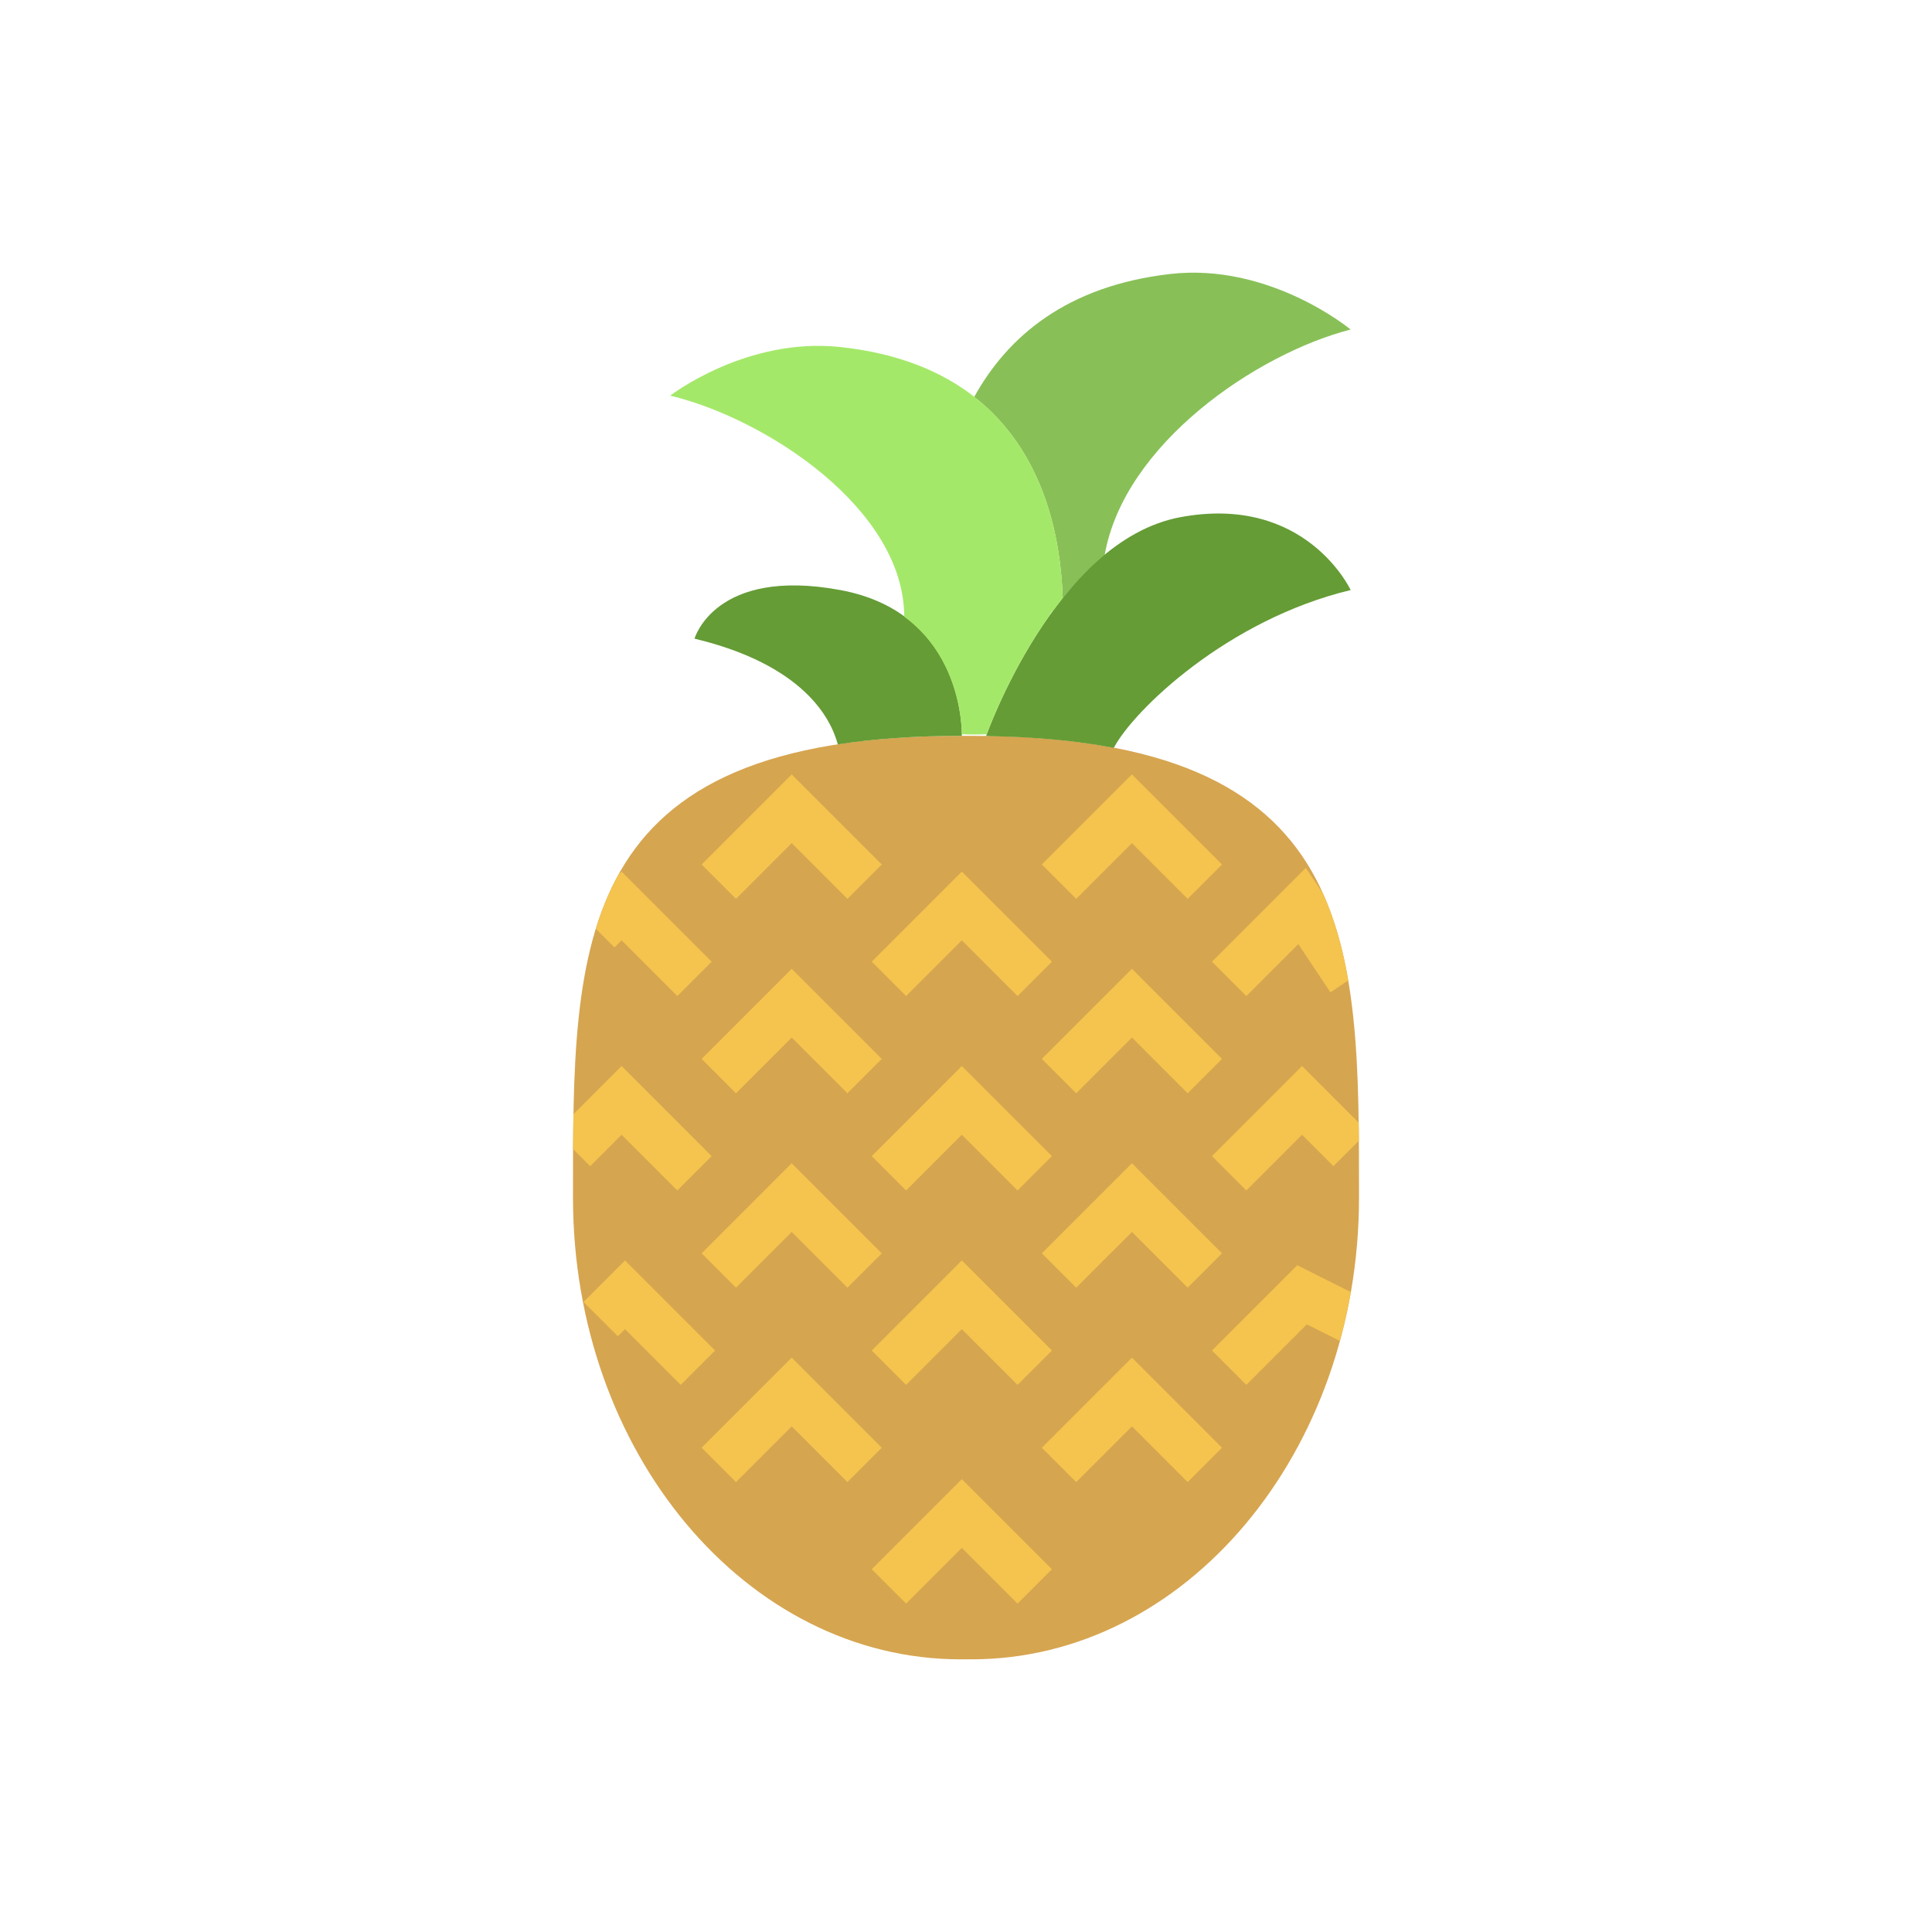 <?xml version="1.0" encoding="utf-8"?>
<!-- Generator: Adobe Illustrator 16.0.0, SVG Export Plug-In . SVG Version: 6.00 Build 0)  -->
<!DOCTYPE svg PUBLIC "-//W3C//DTD SVG 1.1//EN" "http://www.w3.org/Graphics/SVG/1.1/DTD/svg11.dtd">
<svg version="1.1" id="Capa_1" xmlns="http://www.w3.org/2000/svg" xmlns:xlink="http://www.w3.org/1999/xlink" x="0px" y="0px"
	 width="350px" height="350px" viewBox="0 0 350 350" enable-background="new 0 0 350 350" xml:space="preserve">
<g>
	<path fill="#D6A550" d="M176.004,133.308c70.695,0,70.193,37.452,70.193,83.648c0,46.194-31.43,83.647-70.193,83.647h-2.008
		c-38.769,0-70.193-37.453-70.193-83.647c0-46.196-0.502-83.648,70.193-83.648"/>
	<g>
		<path fill="#88C057" d="M192.522,108.342c2.268-2.836,4.819-5.486,7.606-7.793c3.483-20.075,27.446-36.444,44.55-40.855
			c0,0-14.608-12.151-32.724-10.055c-18.772,2.17-29.444,11.376-35.462,22.259C189.176,81.803,192.165,97.401,192.522,108.342z"/>
	</g>
	<path fill="#659C35" d="M151.777,134.854c6.498-1.004,13.846-1.545,22.224-1.545h0.247c0,0,0.735-22.198-22.012-26.415
		c-22.748-4.218-26.416,8.805-26.416,8.805C145.481,120.413,150.491,130.055,151.777,134.854z"/>
	<path fill="#659C35" d="M201.776,135.479c3.605-6.833,20.604-23.241,42.907-28.585c0,0-8.07-17.425-30.818-13.208
		c-22.748,4.217-35.216,39.623-35.216,39.623s0.124,0.022,0.304,0.048C187.631,133.493,195.194,134.219,201.776,135.479z"/>
	<path fill="#A4E869" d="M163.809,111.718c9.949,7.273,10.42,19.367,10.434,21.299c1.475,0.07,2.989,0.062,4.513,0
		c0.638-1.739,4.494-11.808,11.292-21.392c0.26-0.507,0.523-0.898,0.797-1.065c0.325-0.445,0.669-0.885,1.004-1.325
		c0.229-0.295,0.44-0.599,0.678-0.894c-0.523-15.964-6.63-41.855-40.296-45.474c-17.06-1.835-30.817,8.805-30.817,8.805
		C138.807,75.842,163.787,92.22,163.809,111.718L163.809,111.718z"/>
	<g>
		<polygon fill="#F4C44E" points="143.425,245.95 127.105,262.271 133.331,268.496 143.425,258.401 153.52,268.496 159.745,262.271 
					"/>
		<polygon fill="#F4C44E" points="157.923,284.283 164.148,290.509 174.243,280.414 184.338,290.509 190.563,284.283 
			174.243,267.963 		"/>
		<polygon fill="#F4C44E" points="188.74,262.271 194.966,268.496 205.061,258.401 215.155,268.496 221.381,262.271 205.061,245.95 
					"/>
		<polygon fill="#F4C44E" points="133.331,233.275 143.425,223.181 153.52,233.275 159.745,227.051 143.425,210.73 127.105,227.051 
					"/>
		<polygon fill="#F4C44E" points="174.243,240.791 184.338,250.887 190.563,244.661 174.243,228.341 157.923,244.661 
			164.148,250.887 		"/>
		<polygon fill="#F4C44E" points="113.224,228.341 105.709,235.855 111.934,242.081 113.224,240.791 123.319,250.887 
			129.544,244.661 		"/>
		<polygon fill="#F4C44E" points="205.061,223.181 215.155,233.275 221.381,227.051 205.061,210.73 188.74,227.051 194.966,233.275 
					"/>
		<polygon fill="#F4C44E" points="127.105,191.83 133.331,198.056 143.425,187.961 153.52,198.056 159.745,191.83 143.425,175.51 		
			"/>
		<polygon fill="#F4C44E" points="174.243,205.571 184.338,215.665 190.563,209.44 174.243,193.12 157.923,209.44 164.148,215.665 
					"/>
		<polygon fill="#F4C44E" points="205.061,175.51 188.74,191.83 194.966,198.056 205.061,187.961 215.155,198.056 221.381,191.83 		
			"/>
		<polygon fill="#F4C44E" points="143.425,152.741 153.52,162.836 159.745,156.611 143.425,140.291 127.105,156.611 
			133.331,162.836 		"/>
		<polygon fill="#F4C44E" points="164.148,180.446 174.243,170.351 184.338,180.446 190.563,174.22 174.243,157.9 157.923,174.22 		
			"/>
		<polygon fill="#F4C44E" points="205.061,152.741 215.155,162.836 221.381,156.611 205.061,140.291 188.74,156.611 
			194.966,162.836 		"/>
		<path fill="#F4C44E" d="M239.638,161.828l-3.078-4.614l-17.002,17.006l6.225,6.226l9.413-9.409l5.825,8.739l3.222-2.148
			C243.274,171.931,241.809,166.639,239.638,161.828z"/>
		<path fill="#F4C44E" d="M235.007,229.208l-15.453,15.453l6.225,6.226l10.962-10.963l5.966,2.984
			c0.793-2.888,1.479-5.824,2.008-8.84L235.007,229.208z"/>
		<path fill="#F4C44E" d="M112.044,158.464c-1.686,3.051-3.028,6.331-4.094,9.809l3.368,3.368l1.29-1.29l10.095,10.096l6.225-6.226
			l-16.32-16.32L112.044,158.464z"/>
		<path fill="#F4C44E" d="M246.14,203.383l-10.262-10.263l-16.32,16.32l6.225,6.225l10.096-10.094l5.692,5.692l4.604-4.605
			C246.166,205.563,246.153,204.466,246.14,203.383z"/>
		<path fill="#F4C44E" d="M103.891,201.838c-0.035,2.087-0.062,4.19-0.075,6.326l3.099,3.1l5.692-5.692l10.095,10.094l6.225-6.225
			l-16.32-16.32L103.891,201.838z"/>
	</g>
</g>
</svg>

